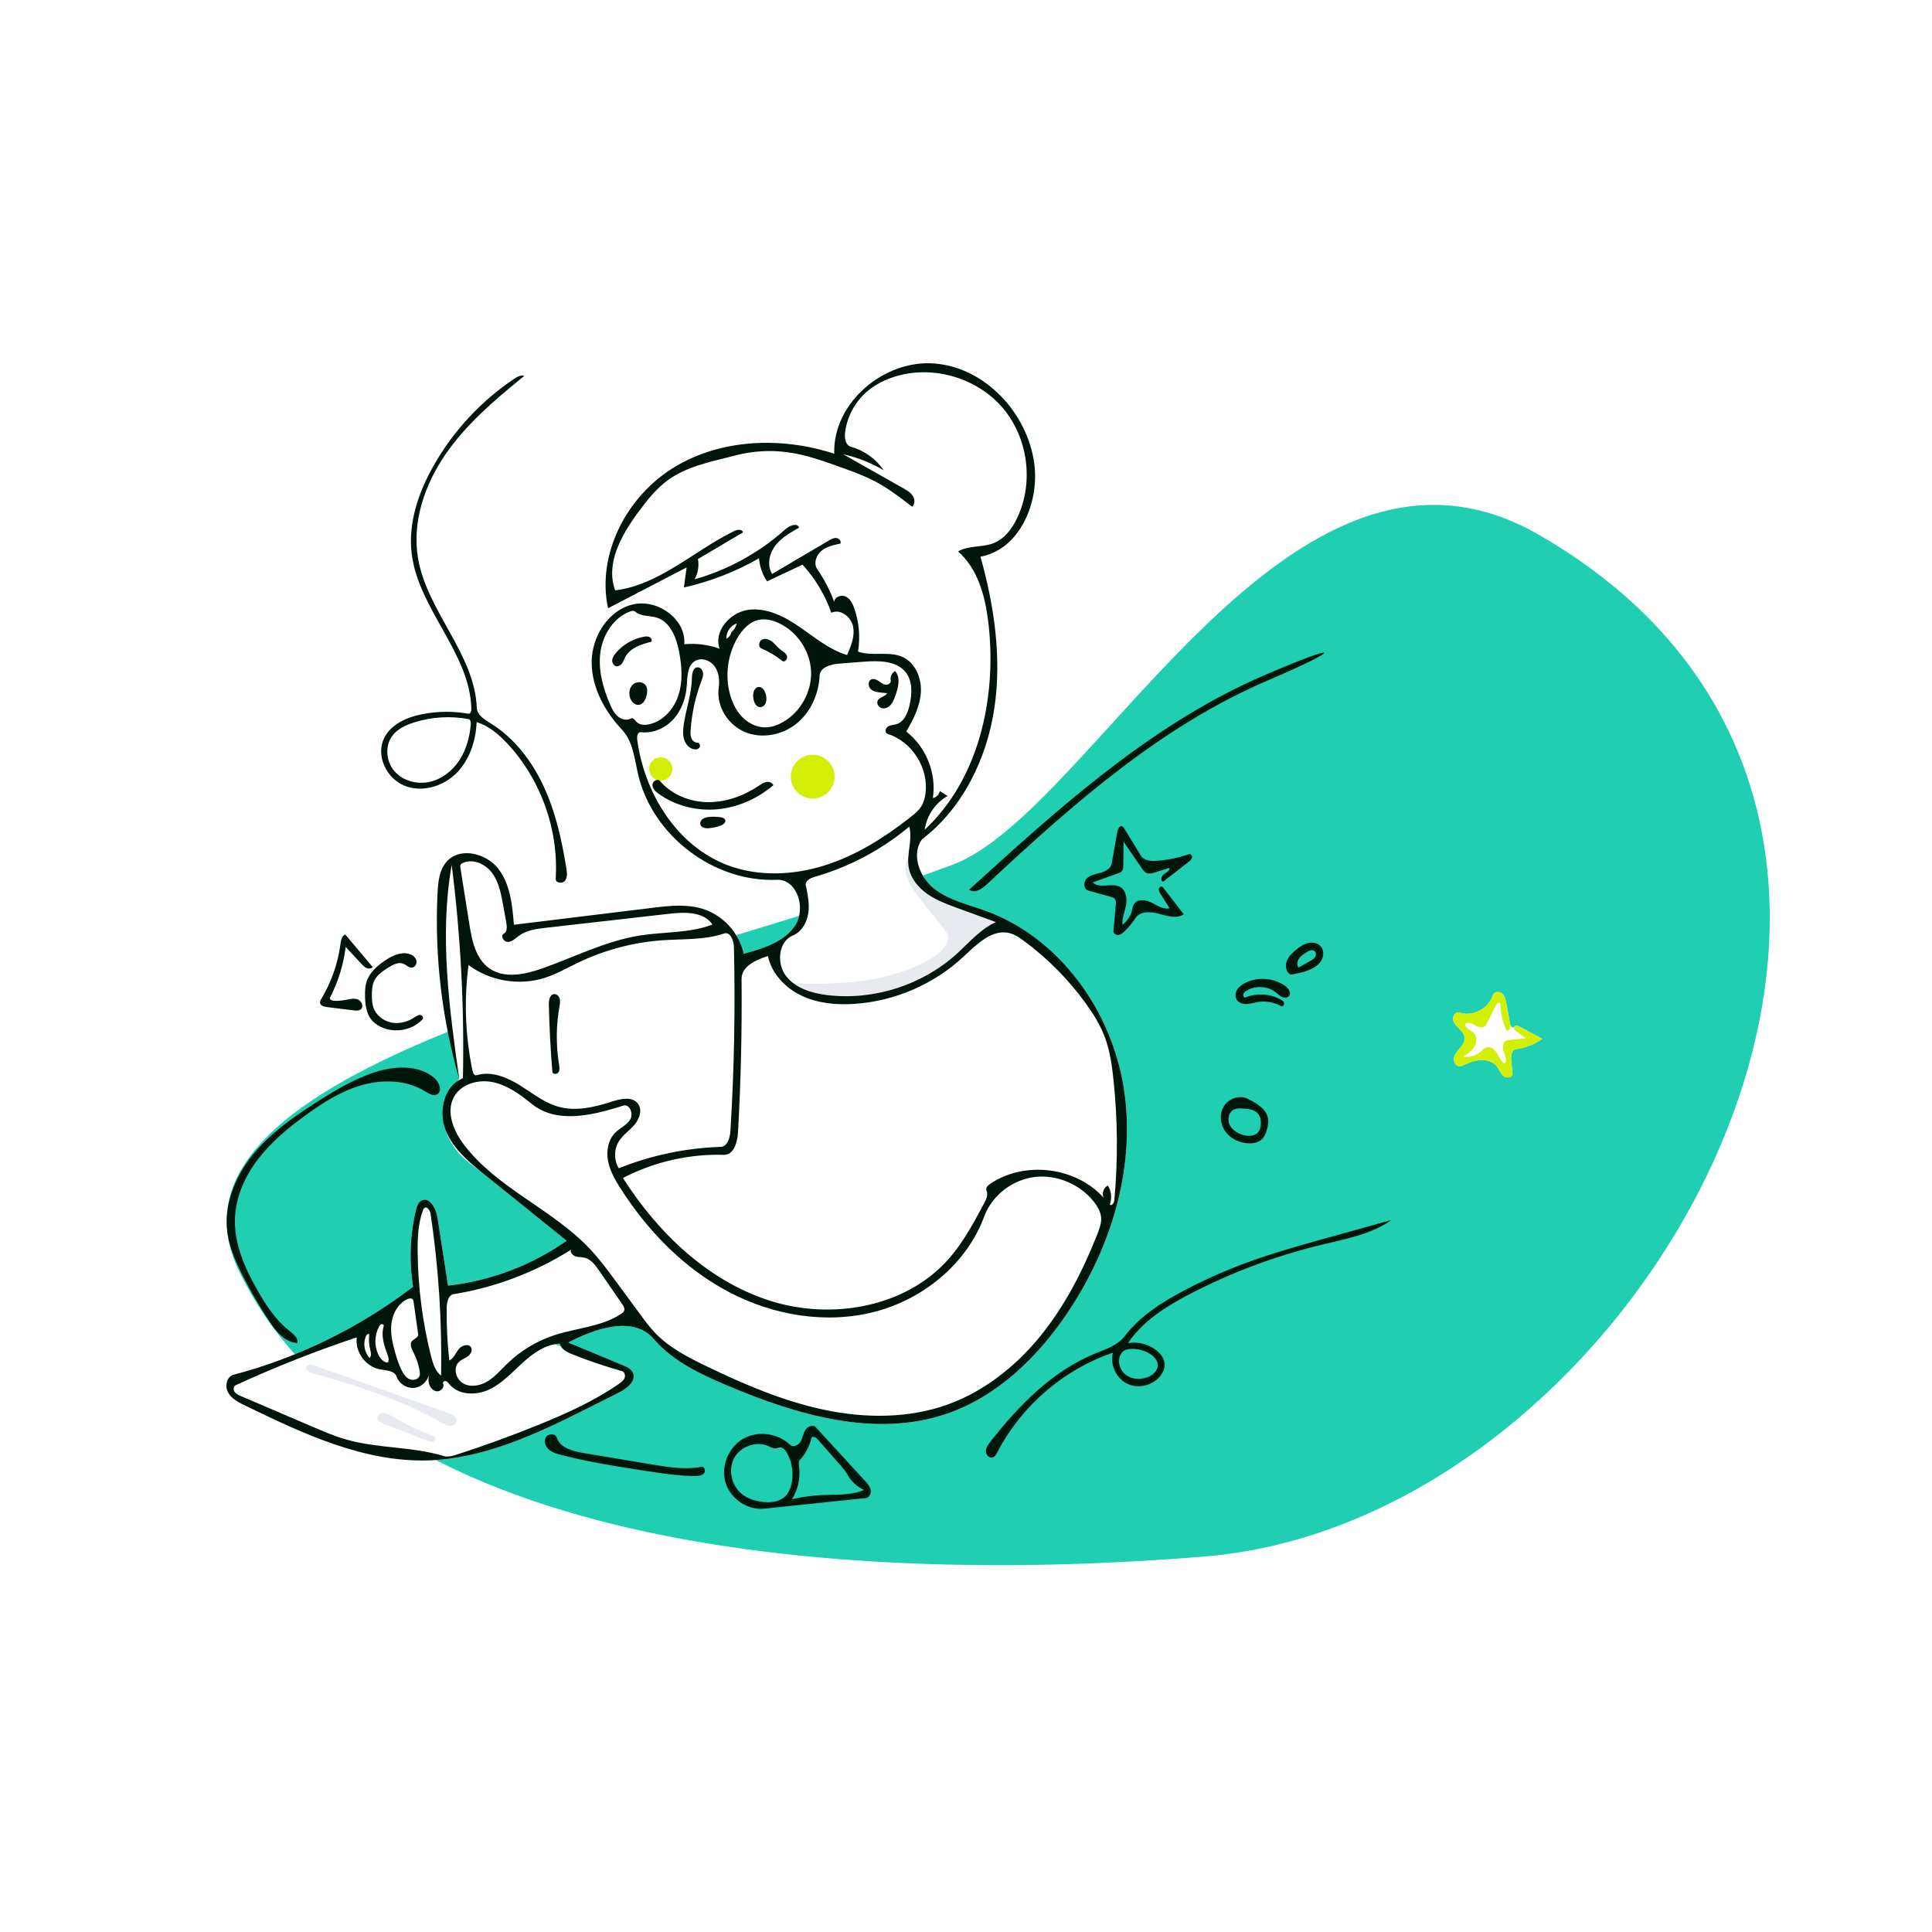 <svg width="219" height="219" viewBox="0 0 219 219" fill="none" xmlns="http://www.w3.org/2000/svg">
<rect width="219" height="219" fill="white"/>
<path fill-rule="evenodd" clip-rule="evenodd" d="M174.376 60.587C146.075 44.347 124.009 92.018 107.981 98.019C75.681 110.114 15.685 120.633 27.126 144.147C42.837 176.433 97.501 179.655 136.592 176.433C187.437 172.243 230.018 92.517 174.376 60.587Z" fill="#20CFB1"/>
<path fill-rule="evenodd" clip-rule="evenodd" d="M170.272 112.624C170.563 112.882 170.663 113.284 170.736 113.67L171.179 116.089C171.241 116.425 171.523 116.585 171.632 116.393C171.747 116.19 172.054 116.274 172.26 116.384L174.83 117.752C173.955 118.379 172.924 118.786 171.856 118.924C171.33 118.992 171.245 119.712 171.301 120.24L171.453 121.675C171.501 122.123 170.797 122.275 170.445 121.994C170.094 121.713 169.961 121.244 169.684 120.889C169.236 120.317 168.445 120.103 167.722 120.17C166.998 120.236 166.321 120.539 165.659 120.838C165.232 121.031 164.762 120.52 164.796 120.053C164.825 119.641 165.089 119.295 165.358 118.974L165.465 118.846C165.767 118.488 166.068 118.063 166.017 117.597C165.975 117.21 165.698 116.897 165.42 116.619L165.258 116.456C165 116.192 164.756 115.9 164.711 115.54C164.659 115.129 165.035 114.655 165.429 114.783C166.948 115.274 168.777 114.317 169.239 112.789C169.359 112.392 169.961 112.35 170.272 112.624Z" fill="white"/>
<path fill-rule="evenodd" clip-rule="evenodd" d="M170.272 112.624C170.563 112.882 170.663 113.284 170.736 113.67L171.179 116.089C171.241 116.425 171.105 116.946 170.784 116.828C170.327 115.859 170.084 114.789 170.076 113.717C169.902 113.549 169.642 113.799 169.534 114.015L168.449 116.175C168.258 116.556 167.688 116.472 167.312 116.273L167.11 116.166C166.784 115.997 166.428 115.847 166.119 116.014C165.961 116.487 166.663 116.723 167.028 117.064C167.444 117.452 167.419 118.151 167.128 118.64C166.837 119.13 166.346 119.46 165.87 119.773C166.553 119.886 167.282 119.687 167.812 119.241C168.052 119.04 168.271 118.782 168.577 118.718C169.051 118.619 169.477 119.03 169.722 119.447C169.968 119.863 170.163 120.351 170.583 120.592C170.793 120.261 170.681 119.845 170.549 119.461L170.486 119.283C170.334 118.855 170.265 118.287 170.638 118.027C170.778 117.93 170.952 117.901 171.123 117.883L172.956 117.699L171.9 116.93C171.723 116.8 171.523 116.585 171.632 116.393C171.747 116.19 172.054 116.274 172.26 116.384L174.83 117.752C173.955 118.379 172.924 118.786 171.856 118.924C171.33 118.992 171.245 119.712 171.301 120.24L171.453 121.675C171.501 122.123 170.797 122.275 170.445 121.994C170.094 121.713 169.961 121.244 169.684 120.889C169.236 120.317 168.445 120.103 167.722 120.17C166.998 120.236 166.321 120.539 165.659 120.838C165.232 121.031 164.762 120.52 164.796 120.053C164.825 119.641 165.089 119.295 165.358 118.974L165.465 118.846C165.767 118.488 166.068 118.063 166.017 117.597C165.975 117.21 165.698 116.897 165.42 116.619L165.258 116.456C165 116.192 164.756 115.9 164.711 115.54C164.659 115.129 165.035 114.655 165.429 114.783C166.948 115.274 168.777 114.317 169.239 112.789C169.359 112.392 169.961 112.35 170.272 112.624Z" fill="#D2EF05"/>
<path fill-rule="evenodd" clip-rule="evenodd" d="M69.153 69.241C68.053 64.354 71.049 56.24 76.403 52.978C81.756 49.716 88.604 49.493 94.566 51.43C94.376 45.67 100.217 40.728 105.96 41.204C111.704 41.68 116.469 46.836 117.24 52.547C117.842 56.997 115.557 62.297 111.14 63.103C112.701 68.682 113.57 74.552 112.713 80.282C111.856 86.011 109.129 91.608 104.527 95.128C103.257 96.837 104.216 99.415 105.889 100.733C107.562 102.051 109.726 102.514 111.727 103.241C120.113 106.289 126.017 114.562 127.393 123.378C128.77 132.194 126.021 141.336 121.053 148.748C117.651 153.824 113.022 158.333 107.231 160.285C99.102 163.026 90.19 160.357 82.297 156.998C79.288 155.718 76.224 154.263 74.1 151.777C71.823 149.111 67.52 150.551 64.417 152.181C66.48 153.037 68.543 153.893 70.607 154.749C71.05 154.933 71.531 155.152 71.737 155.586C72.17 156.499 71.104 157.378 70.201 157.832C69.231 158.32 68.261 158.809 67.292 159.297C61.339 162.295 55.139 165.358 48.476 165.543C41.192 165.745 34.311 162.489 27.756 159.308C27.027 158.954 26.255 158.56 25.858 157.854C25.462 157.147 25.684 156.046 26.467 155.839C33.821 153.894 40.784 150.48 46.825 145.858C46.363 142.98 46.472 140.012 47.144 137.176C47.241 136.766 47.381 136.316 47.747 136.106C48.645 135.59 49.426 136.95 49.585 137.974C49.985 140.559 50.386 143.145 50.787 145.73C55.6 145.197 60.271 143.429 64.23 140.642C61.142 138.155 58.054 135.668 54.966 133.182C53.184 131.747 51.465 130.888 50.502 128.079C49.861 126.206 50.379 124.281 52.056 122.306C50.183 112.977 49.364 105.944 49.598 101.208C49.66 99.944 49.802 98.579 50.653 97.642C52.155 95.988 55.104 96.702 56.475 98.466C57.846 100.23 58.075 102.597 58.253 104.824C63.473 104.186 68.693 103.549 73.913 102.911C75.823 102.678 77.8 102.45 79.638 103.018C81.945 103.731 83.797 105.751 84.308 108.11C86.511 107.515 88.91 106.782 90.154 104.869C91.398 102.956 90.344 99.629 88.065 99.728C80.934 100.036 73.96 94.745 72.337 87.794C71.924 86.026 71.764 84.062 70.523 82.737C68.556 80.638 67.058 77.931 67.068 75.055C67.077 72.178 68.282 71.835 69.153 69.241ZM26.587 157.766C26.748 158.006 27.028 158.131 27.294 158.245C30.017 159.41 32.74 160.575 35.463 161.741C36.702 162.271 37.945 162.803 39.24 163.173C42.854 164.207 46.748 163.955 50.341 165.059C50.777 165.193 51.244 165.055 51.678 164.915C54.812 163.905 57.909 162.782 60.96 161.547C64.153 160.254 67.317 158.829 70.152 156.872C70.409 156.694 70.677 156.497 70.795 156.206C70.912 155.916 70.804 155.512 70.503 155.426C68.59 154.883 66.704 154.242 64.856 153.507C64.262 153.271 63.594 152.934 63.468 152.307C61.84 152.372 60.416 153.399 59.215 154.5C58.015 155.601 56.887 156.845 55.407 157.527C53.928 158.209 51.942 158.15 50.917 156.884C50.807 156.748 50.698 156.593 50.529 156.549C50.361 156.505 50.145 156.672 50.223 156.828C50.426 157.23 49.99 157.739 49.54 157.711C49.09 157.683 48.739 157.273 48.628 156.836C48.517 156.399 47.916 157.18 47.045 157.31C46.174 157.44 45.25 156.881 44.96 156.049C44.722 155.363 43.787 155.351 43.073 155.223C41.448 154.931 40.215 153.229 40.443 151.594C35.775 153.151 31.191 154.962 26.719 157.016C26.457 157.136 26.427 157.526 26.587 157.766Z" fill="white"/>
<path d="M92.126 90.52C93.496 90.52 94.608 89.409 94.608 88.038C94.608 86.667 93.496 85.556 92.126 85.556C90.755 85.556 89.644 86.667 89.644 88.038C89.644 89.409 90.755 90.52 92.126 90.52Z" fill="#D2EF05"/>
<path d="M74.898 88.476C75.624 88.476 76.212 87.888 76.212 87.162C76.212 86.436 75.624 85.848 74.898 85.848C74.172 85.848 73.584 86.436 73.584 87.162C73.584 87.888 74.172 88.476 74.898 88.476Z" fill="#D2EF05"/>
<path fill-rule="evenodd" clip-rule="evenodd" d="M103.978 97.999C104.206 99.179 104.881 100.322 105.781 101.031C107.453 102.349 111.213 103.706 113.214 104.433C113.396 104.499 112.369 105.079 111.044 106.362C107.455 109.834 99.608 116.05 91.942 112.926C91.046 112.561 90.297 112.141 89.687 111.695C89.124 111.284 94.286 111.876 99.111 110.961C103.962 110.041 108.475 107.611 107.267 105.685C106.132 103.874 102.938 100.807 102.689 99.003C102.357 96.6 103.783 96.986 103.978 97.999Z" fill="#E7EAEE"/>
<path fill-rule="evenodd" clip-rule="evenodd" d="M26.489 157.083C26.489 156.12 29.525 155.341 34.715 153.389C38.285 152.046 45.242 148.161 48.666 147.98C50.943 147.86 60.046 151.192 65.987 153.586C68.974 154.789 71.279 155.543 71.279 155.929C71.279 156.704 64.936 160.449 58.454 162.909C55.29 164.11 52.321 165.186 49.599 165.113C41.298 164.892 26.489 159.52 26.489 157.083Z" fill="white"/>
<path fill-rule="evenodd" clip-rule="evenodd" d="M143.746 77.115C131.844 82.199 121.901 90.885 112.427 99.718L111.848 100.259C111.295 100.776 110.456 101.316 109.86 100.85L111.701 99.175C121.333 90.424 131.292 81.746 143.209 76.591C152.372 72.627 152.274 73.473 143.746 77.115ZM92.478 161.791L98.062 167.872C98.335 168.17 98.62 168.49 98.697 168.887C98.773 169.285 98.543 169.77 98.141 169.812L86.645 171.014C84.736 171.214 82.788 169.89 82.239 168.05C81.689 166.211 82.569 164.056 84.232 163.097C85.895 162.138 88.176 162.44 89.556 163.774C89.898 164.105 90.499 163.824 90.742 163.415C90.984 163.006 91.037 162.505 91.288 162.101C91.538 161.697 92.157 161.44 92.478 161.791ZM83.208 165.301C82.495 166.654 82.946 168.486 84.166 169.408C84.764 169.86 85.498 170.102 86.238 170.221C87.283 170.39 88.495 170.262 89.167 169.444C89.412 169.146 89.562 168.78 89.665 168.407C90.006 167.167 89.833 165.794 89.194 164.678C89.02 164.374 88.752 164.057 88.402 164.072C88.236 164.079 88.082 164.163 87.916 164.18C87.641 164.209 87.386 164.052 87.135 163.935C85.749 163.289 83.921 163.948 83.208 165.301ZM91.982 163.01C91.763 163.926 91.309 164.784 90.675 165.48C90.497 165.676 90.54 165.979 90.577 166.241C90.753 167.52 90.462 168.858 89.77 169.948C90.903 169.68 92.062 169.519 93.226 169.47C94.821 169.402 96.485 169.53 97.947 168.888C97.166 168.548 96.503 167.944 96.093 167.197C95.852 166.758 95.518 166.378 95.187 166.002L92.645 163.113C92.461 162.905 92.047 162.74 91.982 163.01ZM63.112 162.956C63.477 164.094 64.848 164.484 66.036 164.689L73.963 166.013C75.796 166.319 77.677 166.624 79.5 166.263C79.844 166.195 80.026 166.741 79.799 167.008C79.572 167.276 79.177 167.307 78.826 167.309C77.238 167.314 75.659 167.103 74.088 166.866L72.414 166.611C69.451 166.156 66.489 165.671 63.589 164.916C63.092 164.787 62.578 164.639 62.198 164.295C61.818 163.95 61.62 163.348 61.888 162.911C62.155 162.473 62.956 162.467 63.112 162.956ZM105.96 41.204C111.704 41.68 116.469 46.836 117.24 52.547C117.842 56.997 115.557 62.297 111.14 63.103C112.701 68.682 113.57 74.552 112.713 80.282C111.856 86.011 109.129 91.608 104.527 95.128C103.257 96.837 104.216 99.415 105.889 100.733C107.562 102.051 109.726 102.514 111.727 103.241C120.113 106.289 126.017 114.562 127.393 123.378C128.77 132.194 126.021 141.336 121.053 148.748C117.651 153.824 113.022 158.333 107.231 160.285C99.183 162.998 90.368 160.41 82.534 157.099L82.297 156.998C79.351 155.745 76.352 154.323 74.234 151.931L74.1 151.777C71.823 149.111 67.52 150.551 64.417 152.181L70.607 154.749C71.05 154.933 71.531 155.152 71.737 155.586C72.17 156.499 71.104 157.378 70.201 157.832L66.566 159.662C60.835 162.539 54.869 165.365 48.476 165.543C41.277 165.743 34.471 162.565 27.985 159.419L27.573 159.218C26.901 158.886 26.222 158.501 25.858 157.854C25.462 157.147 25.684 156.046 26.467 155.839C33.821 153.894 40.784 150.48 46.825 145.858C46.363 142.98 46.472 140.012 47.144 137.176L47.178 137.038C47.275 136.669 47.422 136.293 47.747 136.106C48.645 135.59 49.426 136.95 49.585 137.974L50.787 145.73C55.6 145.197 60.271 143.429 64.23 140.642L54.717 132.981C53.014 131.603 51.289 130.113 50.502 128.079C49.677 125.945 50.341 123.053 52.474 122.228C52.643 114.146 52.217 106.052 51.201 98.033C49.796 106.042 50.925 114.254 52.056 122.306C50.117 115.597 49.278 108.572 49.58 101.596L49.598 101.208C49.66 99.944 49.802 98.579 50.653 97.642C52.155 95.988 55.104 96.702 56.475 98.466C57.846 100.23 58.075 102.597 58.253 104.824L74.272 102.867C76.069 102.652 77.915 102.485 79.638 103.018C81.945 103.731 83.797 105.751 84.308 108.11L84.684 108.007C86.779 107.428 88.98 106.673 90.154 104.869C91.385 102.976 90.366 99.7 88.137 99.726L88.065 99.728C80.934 100.036 73.96 94.745 72.337 87.794C71.924 86.026 71.764 84.062 70.523 82.737C68.556 80.638 67.058 77.931 67.068 75.055C67.077 72.178 68.911 69.212 71.704 68.524C74.498 67.837 77.803 70.167 77.562 73.033C78.917 72.895 80.303 73.072 81.581 73.545C80.852 71.581 82.741 69.413 84.816 69.128C86.891 68.843 88.913 69.879 90.639 71.067C92.365 72.254 94.014 73.652 96.02 74.253L96.113 74.039C96.528 73.071 96.909 72.037 96.701 71.014C96.476 69.914 95.237 68.964 94.235 69.467C93.531 67.45 92.411 65.58 90.965 64.007L86.948 65.901C86.43 65.126 86.113 64.218 86.036 63.289C83.383 64.805 80.504 65.924 77.524 66.596L77.829 64.321L68.923 68.947C67.608 62.817 71.049 56.24 76.403 52.978C81.756 49.716 88.604 49.493 94.566 51.43C94.376 45.67 100.217 40.728 105.96 41.204ZM149.773 141.109C144.642 142.347 139.662 144.206 134.975 146.632L134.636 146.809C132.039 148.178 129.489 149.817 127.861 152.25C128.961 152.06 130.135 152.346 131.022 153.022C131.583 153.449 132.052 154.089 132.018 154.792C132.001 155.157 131.849 155.506 131.645 155.808C130.846 156.992 129.155 157.472 127.854 156.886C126.553 156.299 125.792 154.714 126.15 153.332C120.629 155.217 115.882 159.273 113.153 164.429L113.062 164.603C112.928 164.863 112.763 165.153 112.478 165.218C112.086 165.306 111.737 164.869 111.755 164.467C111.773 164.066 112.03 163.72 112.279 163.404C115.497 159.318 119.257 155.429 124.069 153.458L124.431 153.312C125.566 152.862 126.754 152.42 127.488 151.459C129.266 149.13 131.825 147.531 134.424 146.178C136.75 144.967 139.157 143.909 141.622 143.015C144.096 142.118 146.626 141.386 149.161 140.676L157.749 138.285C155.426 139.918 152.533 140.443 149.773 141.109ZM40.443 151.594C35.775 153.151 31.191 154.962 26.719 157.016C26.457 157.136 26.427 157.526 26.587 157.766C26.748 158.006 27.028 158.131 27.294 158.245L35.463 161.741C36.702 162.271 37.945 162.803 39.24 163.173C42.854 164.207 46.748 163.955 50.341 165.059C50.777 165.193 51.244 165.055 51.678 164.915C54.812 163.905 57.909 162.782 60.96 161.547C64.153 160.254 67.317 158.829 70.152 156.872C70.409 156.694 70.677 156.497 70.795 156.206C70.912 155.916 70.804 155.512 70.503 155.426C68.59 154.883 66.704 154.242 64.856 153.507L64.728 153.455C64.17 153.221 63.585 152.889 63.468 152.307C61.84 152.372 60.416 153.399 59.215 154.5C58.015 155.601 56.887 156.845 55.407 157.527C53.928 158.209 51.942 158.15 50.917 156.884L50.851 156.801C50.761 156.691 50.664 156.584 50.529 156.549C50.361 156.505 50.145 156.672 50.223 156.828C50.426 157.23 49.99 157.739 49.54 157.711C49.09 157.683 48.739 157.273 48.628 156.836C48.557 156.555 48.563 156.265 48.597 155.975L48.605 155.904C48.405 156.613 47.779 157.2 47.045 157.31C46.174 157.44 45.25 156.881 44.96 156.049C44.722 155.363 43.787 155.351 43.073 155.223C41.448 154.931 40.215 153.229 40.443 151.594ZM51.475 124.313C50.513 126.025 51.407 128.191 52.592 129.757C56.309 134.666 62.535 137.022 66.782 141.48C67.85 142.601 68.78 143.842 69.698 145.087L72.585 149.008C73.115 149.729 73.648 150.451 74.267 151.097C75.881 152.782 78.007 153.869 80.109 154.881C84.375 156.933 88.763 158.819 93.395 159.799C98.026 160.779 102.948 160.812 107.404 159.215C111.575 157.719 115.168 154.851 117.961 151.41C120.686 148.052 122.687 144.159 124.291 140.14L124.407 139.846C124.638 139.26 124.865 138.647 124.817 138.019C124.766 137.355 124.412 136.751 123.999 136.228C122.424 134.236 119.792 133.109 117.272 133.42C114.791 133.727 112.519 135.448 111.61 137.775L111.568 137.886C109.593 143.24 104.674 147.267 99.149 148.696C93.624 150.125 87.614 149.101 82.571 146.43C77.528 143.759 73.412 139.53 70.344 134.718L70.176 134.453C69.622 133.563 69.118 132.627 68.923 131.6C68.708 130.471 68.927 129.201 69.742 128.391C70.281 127.856 71.047 127.542 71.439 126.892C71.831 126.242 71.371 125.093 70.648 125.326L70.166 125.478C66.844 126.512 62.99 127.314 60.318 125.163L60.061 124.957C58.814 123.966 57.481 123.021 55.932 122.68C54.276 122.316 52.306 122.835 51.475 124.313ZM64.717 141.665C60.688 144.211 56.141 145.933 51.436 146.695C50.815 146.796 50.648 147.601 50.638 148.23C50.607 150.23 50.704 152.231 50.928 154.218C51.438 153.979 51.646 153.379 51.993 152.936C52.341 152.493 53.134 152.25 53.402 152.745C53.59 153.091 53.34 153.524 53.02 153.753C52.7 153.982 52.307 154.107 52.022 154.378C51.312 155.052 51.683 156.379 52.547 156.839C53.412 157.299 54.505 157.059 55.333 156.537C56.162 156.016 56.802 155.252 57.504 154.57C59.007 153.112 60.845 152.002 62.834 151.35C65.36 150.523 68.172 150.4 70.394 148.942C70.544 148.844 70.699 148.728 70.755 148.558C70.832 148.327 70.702 148.086 70.563 147.879L67.905 144.019C67.481 143.404 66.994 142.744 66.269 142.568C65.937 142.487 65.583 142.518 65.257 142.416C64.932 142.313 64.625 141.994 64.717 141.665ZM46.156 147.273C45.119 147.757 44.506 148.894 44.369 150.03C44.233 151.166 44.501 152.31 44.819 153.408C45.015 154.083 45.231 154.755 45.555 155.379C45.761 155.776 46.034 156.172 46.447 156.345C46.86 156.518 47.433 156.363 47.568 155.936C47.623 155.76 47.598 155.569 47.566 155.388C47.446 154.705 47.23 154.039 46.927 153.416L46.8 153.163C46.618 152.798 46.446 152.368 46.68 152.05C46.904 151.746 47.454 151.621 47.401 151.247L46.888 147.598C46.873 147.492 46.855 147.379 46.786 147.296C46.64 147.123 46.361 147.177 46.156 147.273ZM128.335 152.901C127.993 152.899 127.633 152.947 127.358 153.151C127.197 153.27 127.076 153.437 126.99 153.618C126.629 154.384 126.962 155.368 127.646 155.867C128.331 156.366 129.279 156.412 130.071 156.114C130.677 155.885 131.26 155.368 131.24 154.72C131.224 154.21 130.836 153.783 130.409 153.504C129.798 153.104 129.065 152.904 128.335 152.901ZM48.101 136.932C48.013 136.997 47.97 137.105 47.933 137.207C47.394 138.703 47.328 140.324 47.343 141.913C47.38 145.899 47.892 149.88 48.864 153.745L48.913 153.933C49.112 154.688 49.383 155.462 49.999 155.929C50.114 149.804 49.716 143.669 48.812 137.61C48.754 137.216 48.42 136.695 48.101 136.932ZM43.247 150.098C43.118 150.134 43.035 150.257 42.971 150.374C42.446 151.333 42.41 152.545 42.879 153.533C43.089 153.976 43.449 154.407 43.936 154.461C44.135 154.214 44.044 153.857 43.933 153.554L43.837 153.298C43.479 152.328 43.185 151.279 43.501 150.304C43.542 150.177 43.375 150.062 43.247 150.098ZM41.493 151.426C41.125 152.246 41.289 153.277 41.894 153.942C42.144 153.686 42.034 153.268 41.948 152.921C41.815 152.379 41.785 151.811 41.86 151.257C41.767 151.121 41.561 151.276 41.493 151.426ZM49.263 122.219C49.821 122.7 50.177 123.739 49.513 124.061C49.088 124.267 48.606 123.965 48.205 123.716C46.119 122.422 43.451 122.327 41.086 122.985C38.721 123.643 36.607 124.985 34.623 126.43C32.647 127.869 30.741 129.449 29.255 131.39C27.769 133.331 26.718 135.671 26.632 138.114C26.529 141.041 27.794 143.84 29.256 146.378C30.188 147.996 31.239 149.591 32.686 150.766L32.984 151.001C33.394 151.33 33.816 151.739 33.711 152.235C32.293 152.171 31.263 150.902 30.482 149.716C29.372 148.03 28.359 146.28 27.452 144.476C26.697 142.976 26.008 141.414 25.779 139.751C25.348 136.623 26.617 133.443 28.591 130.979C30.565 128.515 33.191 126.665 35.848 124.959C37.866 123.664 39.943 122.421 42.208 121.634C44.544 120.822 47.389 120.605 49.263 122.219ZM109.215 108.444C105.855 111.579 101.39 113.505 96.804 113.797C94.777 113.926 92.684 113.732 90.85 112.86C89.016 111.987 87.472 110.36 87.045 108.375L86.893 108.422C85.566 108.842 84.046 109.602 84.059 110.97C84.116 116.771 83.981 122.575 83.654 128.368C83.592 129.48 83.168 130.939 82.056 130.906C78.102 130.79 74.122 131.703 70.614 133.531C74.562 139.723 80.178 145.137 87.162 147.405C94.147 149.673 102.571 148.256 107.466 142.781C109.035 141.026 110.19 138.951 111.302 136.873L111.558 136.393C111.794 135.95 112.035 135.423 111.825 134.966C111.69 134.675 111.98 134.372 112.245 134.193C116.151 131.549 121.967 132.266 125.113 135.78C124.864 135.292 125.091 134.62 125.584 134.383C125.977 135.013 126.06 135.827 125.803 136.524C125.973 136.764 126.285 136.377 126.312 136.084C126.731 131.517 126.699 126.909 126.214 122.348C126.039 120.704 125.801 119.049 125.213 117.503C124.697 116.148 123.922 114.906 123.072 113.731C121.117 111.027 118.741 108.628 116.055 106.649L115.86 106.507C115.434 106.202 114.986 105.921 114.483 105.784C112.491 105.242 110.724 107.035 109.215 108.444ZM82.078 105.816C79.857 106.564 77.452 106.42 75.115 106.582C71.821 106.809 68.571 107.666 65.593 109.092C64.31 109.706 63.069 110.428 61.713 110.855C58.832 111.762 55.53 111.202 53.109 109.395C52.587 113.379 52.741 117.45 53.562 121.383C53.615 121.636 53.781 121.959 54.028 121.883C55.665 121.38 57.426 122.092 58.881 122.994C60.337 123.896 61.705 125.021 63.358 125.468C65.298 125.992 67.353 125.508 69.273 124.899L69.417 124.853C70.401 124.537 71.673 124.274 72.305 125.092C72.837 125.783 72.501 126.814 71.937 127.479C71.374 128.144 70.609 128.638 70.15 129.379C69.585 130.289 69.582 131.517 70.142 132.429C73.809 130.958 77.733 130.134 81.681 130.003C82.473 129.977 82.751 128.953 82.799 128.162C83.226 121.234 83.356 114.287 83.192 107.347C83.174 106.608 82.779 105.58 82.078 105.816ZM141.437 124.552L141.594 124.631C142.566 125.125 143.601 125.783 143.746 126.848C143.793 127.198 143.733 127.555 143.65 127.898C143.534 128.375 143.359 128.863 142.989 129.184C142.596 129.524 142.045 129.621 141.526 129.601C140.504 129.561 139.481 129.085 138.889 128.251C138.297 127.417 138.202 126.224 138.754 125.363C139.307 124.502 140.52 124.098 141.437 124.552ZM139.921 125.743C139.315 125.996 139.097 126.815 139.35 127.421C139.603 128.026 140.203 128.425 140.827 128.629C141.465 128.838 142.287 128.821 142.667 128.268C142.794 128.084 142.853 127.862 142.888 127.641C142.965 127.16 142.918 126.628 142.609 126.253C142.225 125.788 141.571 125.695 140.96 125.66L140.808 125.652C140.508 125.639 140.198 125.628 139.921 125.743ZM63.448 113.22C63.524 113.511 63.465 113.818 63.413 114.114C63.044 116.199 63.018 118.345 63.334 120.439L63.392 120.81C63.431 121.072 63.446 121.349 63.296 121.56C63.122 121.804 62.635 121.779 62.611 121.481C62.403 118.943 62.27 116.4 62.212 113.855C62.201 113.368 62.328 112.722 62.813 112.684C63.112 112.661 63.371 112.929 63.448 113.22ZM46.384 108.135C46.743 108.243 47.087 108.488 47.191 108.848C47.295 109.208 47.058 109.663 46.685 109.686C46.336 109.708 46.071 109.391 45.751 109.252C45.176 109.002 44.531 109.351 44.003 109.688L43.734 109.861C43.227 110.195 42.736 110.57 42.457 111.103C42.172 111.647 42.149 112.288 42.157 112.902C42.164 113.33 42.184 113.763 42.316 114.17C42.602 115.051 43.42 115.712 44.328 115.903C45.235 116.094 46.205 115.846 46.972 115.326L47.123 115.224C47.258 115.135 47.4 115.057 47.56 115.049C47.779 115.039 48.019 115.245 47.944 115.452C47.922 115.514 47.876 115.564 47.83 115.611C46.576 116.9 44.41 117.175 42.872 116.242C42.598 116.076 42.342 115.875 42.135 115.63C41.512 114.894 41.396 113.863 41.379 112.898C41.37 112.377 41.382 111.847 41.531 111.347C41.851 110.266 42.757 109.463 43.698 108.842C44.497 108.315 45.467 107.859 46.384 108.135ZM39.127 105.917L42.254 109.631C42.082 109.817 41.78 109.829 41.548 109.728C41.341 109.638 41.176 109.478 41.021 109.313L39.186 107.339C38.936 109.342 38.33 111.3 37.405 113.094C37.315 113.269 37.57 113.416 37.766 113.436C38.243 113.485 38.725 113.431 39.196 113.338L39.439 113.289C39.819 113.213 40.208 113.154 40.563 113.294C40.993 113.465 41.258 114.091 40.913 114.399C40.701 114.589 40.379 114.566 40.095 114.531L37.05 114.154L36.956 114.141C36.656 114.091 36.325 113.973 36.281 113.684C36.254 113.509 36.351 113.342 36.442 113.191C37.526 111.381 38.248 109.356 38.555 107.27L38.601 106.939C38.661 106.533 38.766 106.092 39.127 105.917ZM145.673 111.752C146.051 112.019 146.407 112.543 146.115 112.901C145.932 113.125 145.579 113.131 145.316 113.01C145.053 112.89 144.849 112.674 144.622 112.494C143.691 111.759 142.293 111.681 141.287 112.309C141.144 112.399 141.001 112.51 140.943 112.668C140.885 112.827 140.949 113.04 141.111 113.088C142.396 112.544 143.927 112.62 145.151 113.289C145.328 113.385 145.514 113.514 145.557 113.711C145.601 113.908 145.389 114.144 145.214 114.045C144.415 113.598 143.461 113.434 142.559 113.587C142.138 113.659 141.727 113.797 141.3 113.811C140.874 113.824 140.407 113.682 140.181 113.32C139.972 112.986 140.021 112.536 140.225 112.199C140.429 111.862 140.763 111.623 141.112 111.441C142.534 110.701 144.365 110.826 145.673 111.752ZM103.066 93.697C100.017 96.26 96.434 98.185 92.613 99.314L92.358 99.388C91.862 99.529 91.238 99.843 91.343 100.349L91.407 100.662C91.597 101.604 91.759 102.564 91.623 103.513C91.477 104.535 90.913 105.559 89.98 105.989L89.894 106.026C88.232 106.71 87.999 109.192 89.088 110.62C90.178 112.049 92.067 112.602 93.852 112.808C99.09 113.414 104.556 111.658 108.461 108.115C109.877 106.83 111.144 105.291 112.898 104.528L108.513 102.923C107.33 102.49 106.132 102.049 105.102 101.323C104.072 100.597 103.214 99.541 103.003 98.299C102.745 96.777 103.475 95.185 103.066 93.697ZM52.483 97.81C52.373 97.859 52.261 97.924 52.208 98.032C52.155 98.14 52.173 98.268 52.192 98.387L53.197 104.72C53.492 106.587 53.908 108.655 55.448 109.751C57.134 110.952 59.449 110.481 61.413 109.796L61.517 109.759C65.172 108.461 68.69 106.654 72.52 106.046C75.271 105.609 78.155 105.796 80.755 104.801C79.804 103.365 77.743 103.372 76.019 103.561L61.935 105.161C60.844 105.285 59.699 105.43 58.812 106.079C58.425 106.363 58.058 106.752 57.578 106.772C57.11 106.792 56.704 106.111 57.071 105.861L57.103 105.841C57.504 105.62 57.477 105.044 57.395 104.593L56.969 102.258C56.754 101.099 56.491 99.92 55.798 98.974C55.049 97.953 53.641 97.296 52.483 97.81ZM149.713 107.276C150.053 107.671 150.067 108.278 149.841 108.747C149.614 109.217 149.186 109.562 148.722 109.8C148.163 110.087 147.547 110.237 146.929 110.365L146.62 110.427C146.499 110.452 146.372 110.476 146.255 110.437C146.158 110.404 146.079 110.331 146.015 110.251C145.696 109.852 145.708 109.262 145.923 108.799C146.138 108.336 146.524 107.976 146.921 107.654C147.326 107.325 147.766 107.014 148.274 106.894C148.782 106.773 149.373 106.88 149.713 107.276ZM148.048 107.971L147.885 108.08C147.642 108.246 147.408 108.428 147.245 108.671C147.045 108.968 146.975 109.382 147.173 109.68L148.479 108.954C148.692 108.835 148.912 108.71 149.05 108.509C149.188 108.309 149.216 108.01 149.045 107.836C148.789 107.575 148.352 107.768 148.048 107.971ZM127.21 93.674C127.301 93.711 127.362 93.793 127.416 93.878L129.329 97.004C129.671 97.562 130.45 97.624 131.103 97.578C132.355 97.49 133.595 97.235 134.78 96.821C134.979 96.751 135.168 97.004 135.125 97.21C135.082 97.416 134.905 97.563 134.739 97.693L131.864 99.933C131.511 99.908 131.612 99.33 131.898 99.122L131.983 99.063C132.258 98.877 132.593 98.693 132.576 98.374L130.915 98.893C130.597 98.992 130.245 99.089 129.943 98.95C129.743 98.857 129.602 98.676 129.475 98.493L127.365 95.412L127.328 98.11C127.325 98.331 127.316 98.571 127.175 98.742C127.076 98.863 126.927 98.928 126.778 98.983L123.866 100.028C124.643 100.806 126.099 99.988 127.03 100.574C127.667 100.975 127.776 101.87 127.638 102.61C127.501 103.351 127.186 104.072 127.227 104.824C127.758 104.439 128.148 103.863 128.31 103.227C128.375 102.97 128.407 102.697 128.549 102.474C128.943 101.86 129.882 101.985 130.534 102.314C131.185 102.642 131.861 103.115 132.573 102.959L131.539 101.306C131.445 101.155 131.347 100.992 131.356 100.814C131.364 100.637 131.533 100.457 131.703 100.509C131.778 100.531 131.833 100.59 131.882 100.652L134.188 103.641C133.379 104.175 132.31 103.839 131.375 103.581L131.236 103.545C130.324 103.319 129.21 103.297 128.707 104.07C128.351 104.615 127.935 105.12 127.467 105.571C127.27 105.762 127.045 105.951 126.773 105.983C126.501 106.014 126.188 105.807 126.212 105.534L126.48 102.512C126.497 102.316 126.511 102.103 126.402 101.939C126.287 101.767 126.07 101.7 125.871 101.645L123.351 100.949C122.804 100.798 122.8 99.945 123.211 99.553C123.621 99.16 124.227 99.078 124.774 98.926C125.322 98.774 125.914 98.452 126.013 97.892L126.652 94.271C126.707 93.961 126.918 93.556 127.21 93.674ZM59.427 42.614L58.962 42.992C55.862 45.519 52.807 48.167 50.533 51.451C48.146 54.9 46.68 59.175 47.391 63.309C48.427 69.332 53.814 74.129 54.045 80.236C54.075 81.047 54.901 81.552 55.593 81.978C58.32 83.659 60.341 86.327 61.675 89.24C62.967 92.062 63.657 95.121 64.159 98.185L64.207 98.482C64.281 98.949 64.336 99.481 64.034 99.846C63.733 100.211 62.958 100.083 62.988 99.611C63.342 94.058 61.324 88.393 57.539 84.314C56.555 83.255 55.413 82.273 54.029 81.858C53.94 83.997 53.22 86.176 51.696 87.679C50.171 89.182 47.766 89.868 45.793 89.039C43.819 88.21 42.612 85.706 43.5 83.758C44.244 82.126 46.092 81.302 47.851 80.955C49.578 80.614 51.367 80.596 53.1 80.903C53.333 80.944 53.434 80.618 53.43 80.381C53.304 74.033 47.436 69.063 46.666 62.761C46.245 59.316 47.42 55.849 49.126 52.827C51.366 48.859 54.552 45.428 58.344 42.903L58.444 42.838C58.748 42.647 59.102 42.484 59.427 42.614ZM78.748 74.947C77.899 75.493 77.921 76.705 77.85 77.712C77.754 79.094 77.279 80.477 76.353 81.506C75.426 82.536 74.019 83.168 72.645 82.995C72.289 82.951 72.181 83.465 72.228 83.82C73.026 89.909 76.72 95.886 82.461 98.067C85.97 99.399 89.934 99.222 93.513 98.086C97.006 96.977 100.167 95.005 103.056 92.747L103.267 92.581C103.686 92.251 104.107 91.906 104.399 91.458C104.694 91.004 104.839 90.468 104.91 89.931C105.289 87.055 103.367 84.046 100.599 83.18C100.273 83.078 100.348 82.549 100.634 82.363C100.92 82.176 101.288 82.189 101.615 82.089C102.499 81.819 102.906 80.812 103.108 79.909C103.385 78.669 103.463 77.255 102.695 76.243C101.656 74.875 99.636 74.877 97.924 75.008L95.146 75.221C94.187 75.294 92.952 75.632 92.907 76.593C92.81 78.662 91.899 80.723 90.288 82.026C88.678 83.329 86.359 83.779 84.447 82.982C82.566 82.197 81.237 80.149 81.454 78.127L81.466 78.029C81.579 77.173 81.517 76.245 81.016 75.542C80.515 74.84 79.474 74.48 78.748 74.947ZM101.697 42.613C100.458 42.965 99.268 43.533 98.29 44.371C96.923 45.543 96.014 47.235 95.793 49.022C95.714 49.655 95.84 50.471 96.455 50.641C97.957 51.057 99.3 52.02 100.176 53.309C98.756 52.464 97.2 51.849 95.586 51.496L102.407 55.356C102.803 55.579 103.213 55.817 103.462 56.197C103.711 56.578 103.737 57.145 103.395 57.444L102.918 57.073C101.723 56.148 100.501 55.252 99.164 54.552C98.147 54.02 97.073 53.607 95.994 53.213L95.405 53C93.407 52.279 91.391 51.554 89.286 51.266C87.333 50.998 85.328 51.117 83.419 51.613L83.043 51.709C80.466 52.362 77.778 52.895 75.647 54.471C74.379 55.408 73.386 56.663 72.444 57.927L72.221 58.229C70.349 60.8 68.637 63.971 69.733 66.921C74.764 66.301 78.683 62.409 83.24 60.19C83.588 60.02 84.163 59.968 84.216 60.352L79.116 63.366C79.258 64.144 79.124 64.969 78.744 65.663C82.47 64.61 85.953 62.709 88.855 60.147L89.04 59.982C89.5 59.568 90.387 59.225 90.583 59.812L90.334 59.952C89.418 60.466 88.508 61.029 87.877 61.863C87.189 62.772 86.915 64.094 87.525 65.058L93.963 61.267C94.224 61.114 94.509 60.954 94.811 60.986C95.113 61.017 95.396 61.342 95.266 61.617L95.047 61.662C94.352 61.81 93.647 61.995 93.106 62.447C92.508 62.948 92.198 63.886 92.643 64.526C93.44 65.675 94.087 66.928 94.561 68.244C94.572 67.669 95.356 67.374 95.873 67.627C96.39 67.88 96.663 68.45 96.85 68.994C97.386 70.55 97.528 72.24 97.258 73.863C98.877 74.435 100.776 73.76 102.333 74.483C103.778 75.154 104.485 76.895 104.385 78.485C104.284 80.075 103.533 81.546 102.73 82.923C104.973 84.66 106.171 87.653 105.747 90.459C106.138 90.395 106.469 90.057 106.524 89.665L107.414 90.226C106.022 91.013 105.032 92.472 104.816 94.056C110.929 88.335 112.958 79.27 112.077 70.945L112.042 70.634C111.693 67.628 110.861 64.494 108.6 62.503C109.812 61.804 111.367 62.079 112.664 61.554C113.889 61.058 114.731 59.909 115.3 58.716C117.202 54.726 116.547 49.65 113.695 46.274C110.843 42.898 105.948 41.405 101.697 42.613ZM81.714 92.645C81.907 92.677 82.125 92.742 82.201 92.922C82.322 93.21 81.984 93.473 81.691 93.582C81.267 93.74 80.821 93.842 80.37 93.882C79.991 93.917 79.513 93.844 79.396 93.482C79.319 93.244 79.453 92.977 79.655 92.83C79.858 92.684 80.114 92.634 80.362 92.607C80.812 92.558 81.268 92.571 81.714 92.645ZM74.799 88.519C76.129 90.083 78.21 90.911 80.263 90.927C82.316 90.943 84.33 90.201 86.034 89.057L86.177 88.96C86.394 88.817 86.618 88.681 86.872 88.637C87.182 88.583 87.551 88.713 87.657 89.01C85.874 90.524 83.64 91.524 81.311 91.735C78.982 91.947 76.57 91.349 74.669 89.986C74.326 89.74 73.972 89.417 73.958 88.995C73.944 88.573 74.526 88.198 74.799 88.519ZM46.916 81.897C45.99 82.193 45.06 82.625 44.476 83.401C43.609 84.554 43.761 86.303 44.697 87.4C45.633 88.497 47.217 88.935 48.629 88.644C50.042 88.352 51.268 87.399 52.062 86.195C52.856 84.99 53.244 83.553 53.362 82.115C53.382 81.874 53.338 81.555 53.1 81.511C51.049 81.129 48.904 81.263 46.916 81.897ZM79.694 76.281C79.733 76.612 79.604 76.937 79.486 77.25C78.82 79.014 78.415 80.877 78.287 82.759C78.266 83.063 78.255 83.379 78.366 83.664C78.472 83.932 78.717 84.166 79.001 84.182L79.052 84.183C79.31 84.173 79.433 84.559 79.27 84.76C79.108 84.961 78.802 84.984 78.554 84.91C78.045 84.758 77.68 84.284 77.532 83.774C77.385 83.264 77.422 82.719 77.496 82.193C77.747 80.409 78.398 78.679 78.43 76.878C78.439 76.37 78.543 75.685 79.05 75.644C79.383 75.618 79.655 75.949 79.694 76.281ZM86.024 70.26C84.966 70.478 84.158 71.346 83.61 72.276C82.486 74.182 82.166 76.545 82.742 78.681C83.001 79.641 83.443 80.568 84.137 81.279C84.831 81.99 85.795 82.467 86.788 82.451C87.481 82.439 88.154 82.193 88.757 81.849C90.768 80.702 92.046 78.376 91.936 76.063C91.826 73.75 90.333 71.556 88.222 70.604C87.535 70.294 86.763 70.108 86.024 70.26ZM71.423 69.312C69.533 70.012 68.313 71.975 68.053 73.974C67.793 75.973 68.353 77.995 69.153 79.845C69.368 80.344 69.612 80.85 70.026 81.202C70.439 81.555 71.065 81.712 71.534 81.44C71.753 81.313 71.957 81.61 72.123 81.8C72.453 82.18 73.035 82.212 73.528 82.114C75.155 81.789 76.405 80.367 76.911 78.788C77.4 77.261 77.296 75.608 77.007 74.028L76.976 73.864C76.671 72.271 75.983 70.48 74.431 70.005C73.618 69.757 72.636 69.902 72.008 69.329C71.856 69.191 71.616 69.24 71.423 69.312ZM101.462 76.069C102.101 76.777 101.839 77.877 101.52 78.786L101.494 78.859C101.366 79.216 101.233 79.581 100.988 79.87C100.744 80.159 100.359 80.361 99.989 80.284C99.618 80.206 99.329 79.776 99.485 79.431C99.678 79.003 100.335 78.981 100.572 78.575L99.931 78.514C99.5 78.474 99.035 78.419 98.716 78.126C98.396 77.834 98.356 77.214 98.745 77.022C99.014 76.889 99.338 77.02 99.588 77.187C99.837 77.355 100.076 77.567 100.373 77.613C100.67 77.658 101.031 77.425 100.969 77.131C100.884 76.721 101.094 76.268 101.462 76.069ZM86.837 78.834C86.888 79.116 86.907 79.415 86.801 79.68C86.696 79.947 86.439 80.169 86.153 80.157C85.71 80.139 85.473 79.629 85.396 79.192C85.3 78.653 85.449 77.911 85.996 77.871C86.463 77.837 86.754 78.373 86.837 78.834ZM73.194 77.689C73.415 78.011 73.384 78.441 73.296 78.82C73.184 79.306 72.902 79.849 72.406 79.899C71.958 79.945 71.575 79.544 71.428 79.118C71.25 78.599 71.337 77.964 71.742 77.593C72.148 77.222 72.883 77.236 73.194 77.689ZM73.607 72.204C73.805 72.295 73.945 72.544 73.845 72.738L73.653 72.788C72.563 73.079 71.4 73.484 70.879 74.47C70.754 74.707 70.674 74.967 70.518 75.185C70.363 75.402 70.101 75.575 69.839 75.52C69.541 75.457 69.369 75.114 69.4 74.811C69.432 74.508 69.617 74.244 69.814 74.012C70.617 73.069 71.748 72.411 72.965 72.18C73.179 72.139 73.409 72.113 73.607 72.204ZM87.544 72.749C87.87 73.011 88.118 73.361 88.448 73.62C88.726 73.838 89.078 74.011 89.204 74.341C89.331 74.672 88.95 75.138 88.674 74.917C87.953 74.34 87.153 73.861 86.303 73.499C85.918 73.335 86.005 72.687 86.381 72.502C86.757 72.318 87.218 72.486 87.544 72.749ZM83.505 70.676C82.795 70.911 82.29 71.658 82.338 72.405C82.61 72.266 82.817 72.006 82.892 71.71L82.881 71.68C83.197 71.431 83.421 71.07 83.505 70.676Z" fill="#00160A"/>
<path fill-rule="evenodd" clip-rule="evenodd" d="M43.469 160.152C43.755 160.155 44.018 160.287 44.268 160.433L44.403 160.513C45.934 161.43 47.549 162.205 49.222 162.826C49.451 162.911 49.38 163.297 49.156 163.396C48.932 163.496 48.673 163.407 48.445 163.318L43.505 161.396C43.189 161.273 42.822 161.086 42.794 160.748C42.767 160.411 43.132 160.149 43.469 160.152Z" fill="#E7EAEE"/>
<path fill-rule="evenodd" clip-rule="evenodd" d="M35.595 154.77L50.876 160.191L50.972 160.227C51.376 160.385 51.812 160.655 51.769 161.072C51.734 161.412 51.358 161.631 51.017 161.619C50.728 161.61 50.461 161.481 50.206 161.34L50.067 161.262C47.937 160.054 45.701 159.057 43.409 158.196C40.812 157.22 38.141 156.418 35.466 155.68C35.057 155.567 34.539 155.202 34.773 154.848C34.938 154.6 35.314 154.671 35.595 154.77Z" fill="#E7EAEE"/>
</svg>
